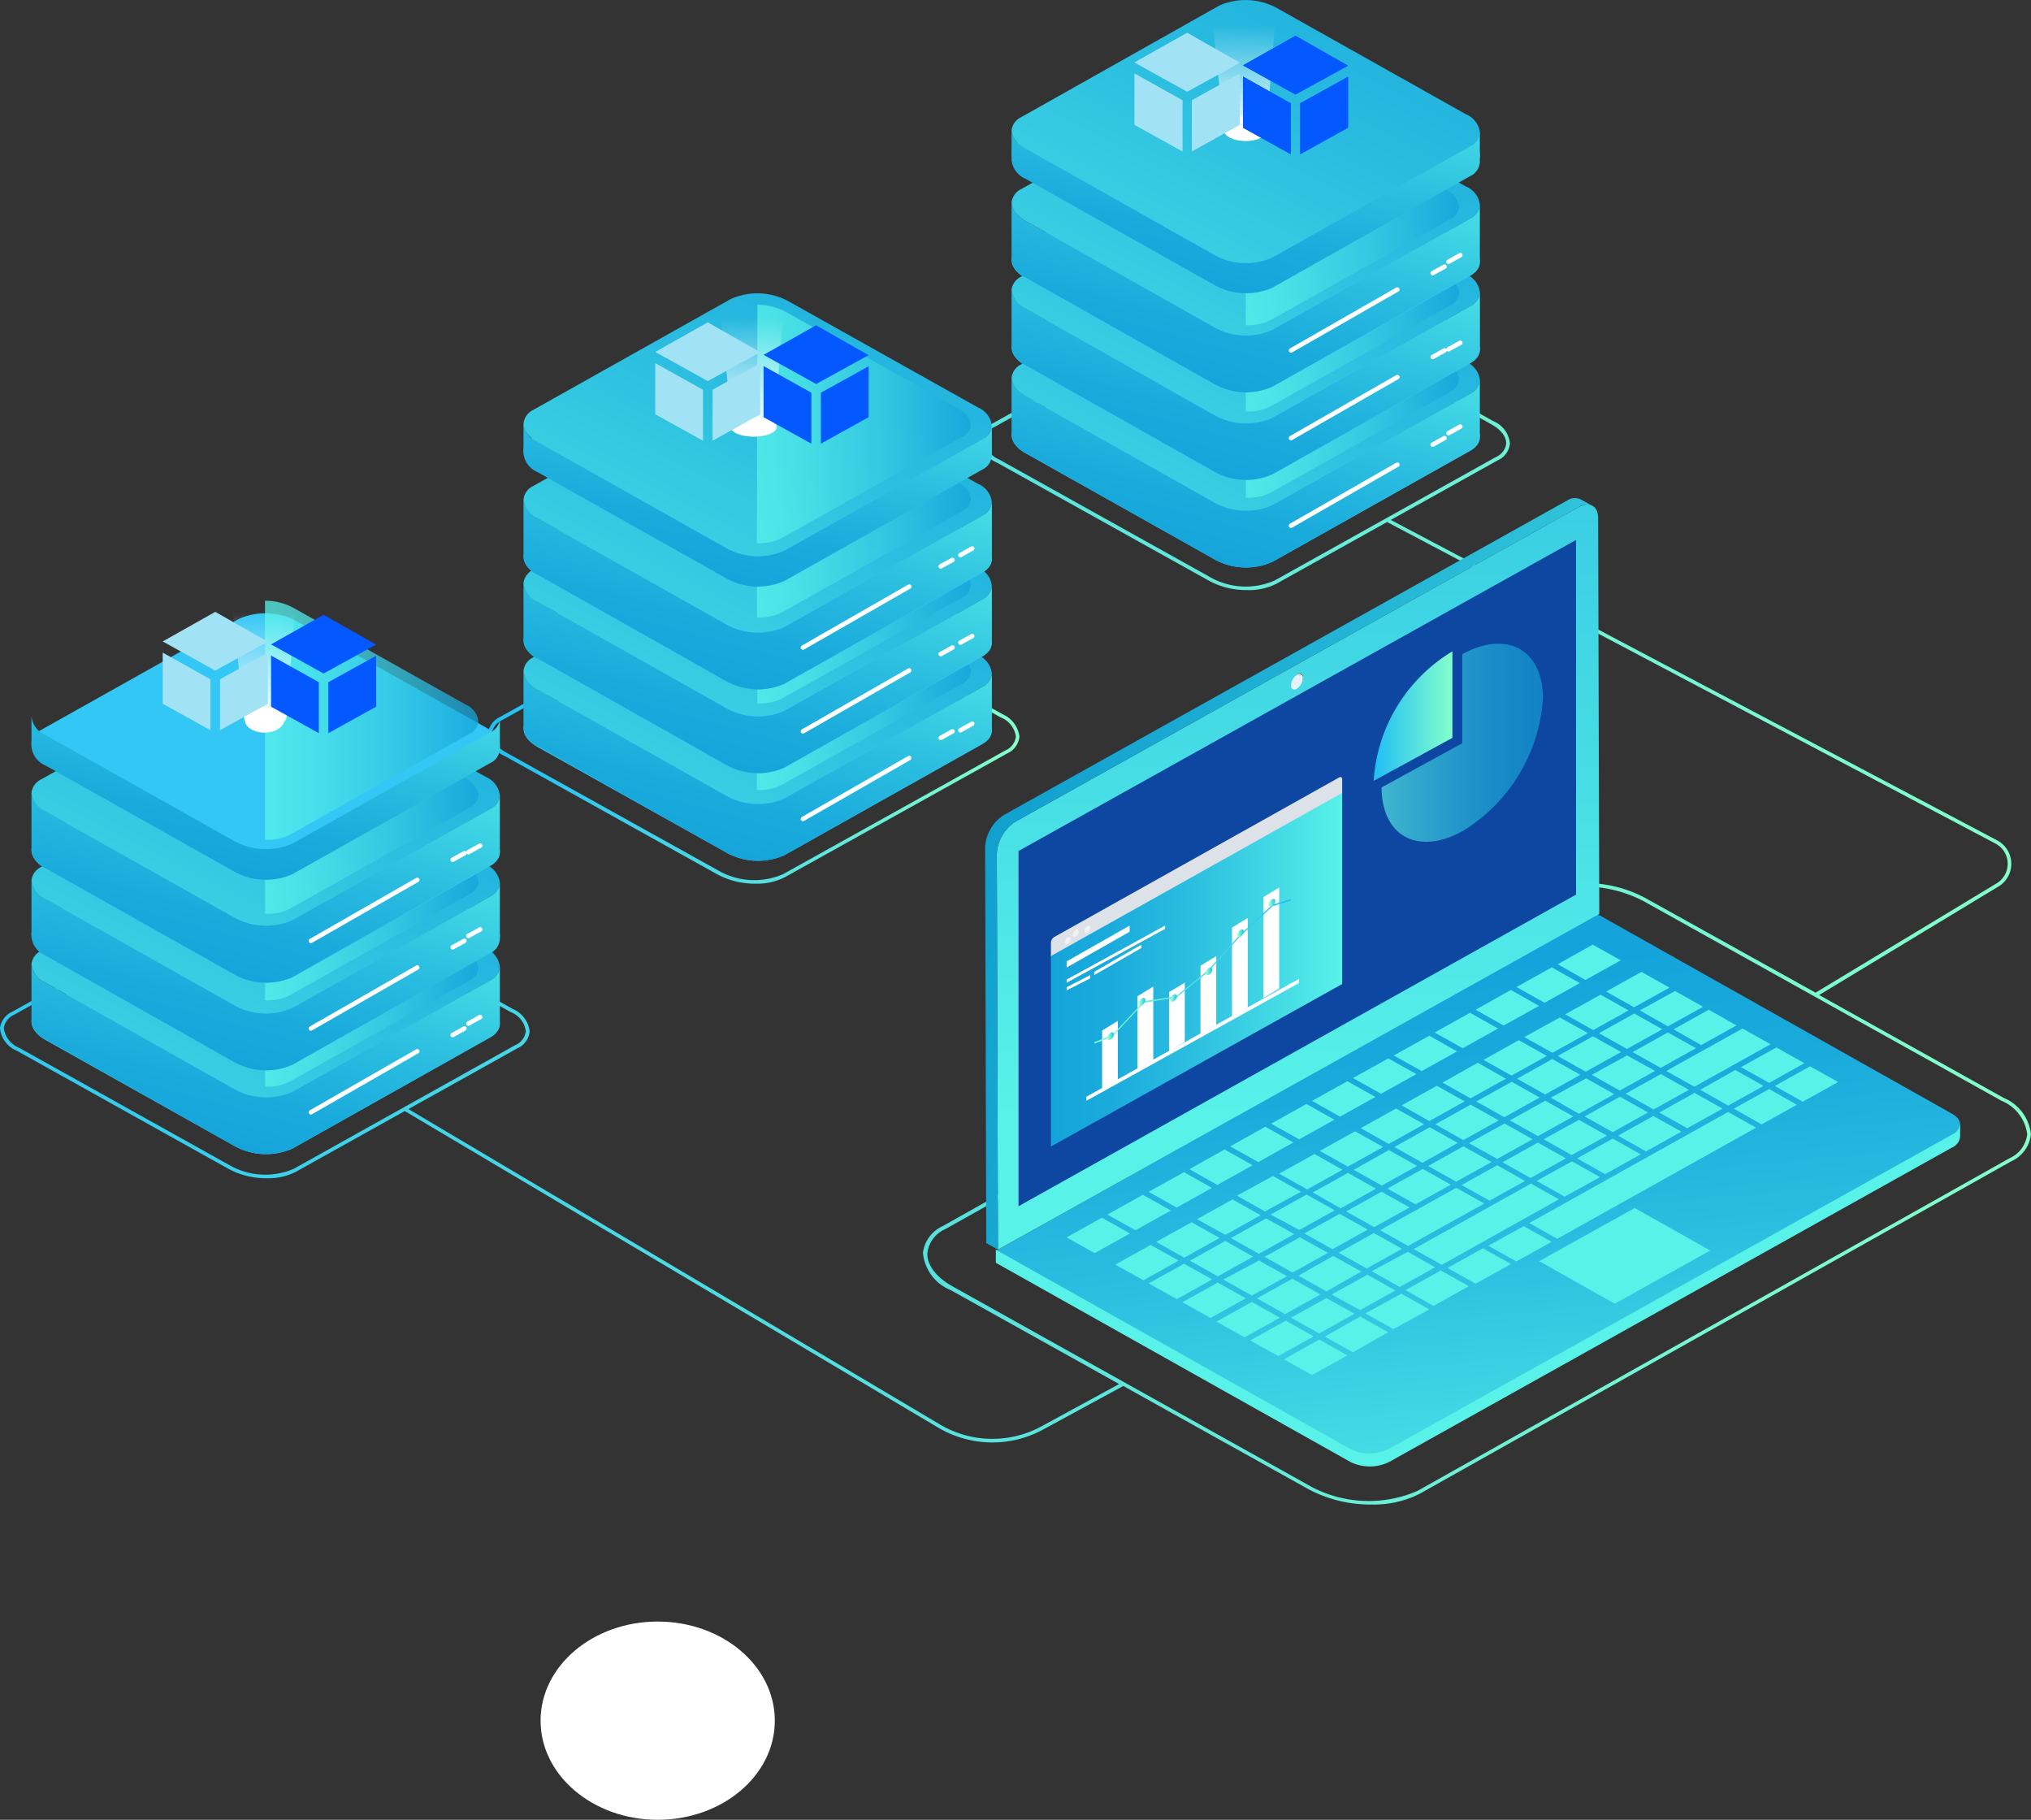 <svg xmlns="http://www.w3.org/2000/svg" xmlns:xlink="http://www.w3.org/1999/xlink" width="112.713" height="100.979" viewBox="0 0 112.713 100.979">
  <rect x="0" y="0" width="112.713" height="100.979" fill="#333333" stroke="none"/>
  <defs>
    <linearGradient id="linear-gradient" x1="1" y1="0.5" x2="0" y2="0.5" gradientUnits="objectBoundingBox">
      <stop offset="0" stop-color="#84ffcc"/>
      <stop offset="1" stop-color="#20bef5"/>
    </linearGradient>
    <linearGradient id="linear-gradient-2" x1="1" y1="0.5" x2="0" y2="0.5" xlink:href="#linear-gradient"/>
    <linearGradient id="linear-gradient-3" x1="0.434" y1="0.107" x2="0.612" y2="1.186" gradientUnits="objectBoundingBox">
      <stop offset="0" stop-color="#14a4db"/>
      <stop offset="0.2" stop-color="#1aabdc"/>
      <stop offset="0.48" stop-color="#2bbee0"/>
      <stop offset="0.81" stop-color="#46dde5"/>
      <stop offset="1" stop-color="#58f2e9"/>
    </linearGradient>
    <linearGradient id="linear-gradient-4" x1="-88.601" y1="-1.574" x2="-88.601" y2="0.822" xlink:href="#linear-gradient-3"/>
    <linearGradient id="linear-gradient-5" x1="-0.681" y1="0.102" x2="1.57" y2="0.861" gradientUnits="objectBoundingBox">
      <stop offset="0" stop-color="#008dc9"/>
      <stop offset="0.16" stop-color="#0694cb"/>
      <stop offset="0.4" stop-color="#17a7d1"/>
      <stop offset="0.68" stop-color="#32c6db"/>
      <stop offset="0.99" stop-color="#57f1e9"/>
      <stop offset="1" stop-color="#58f2e9"/>
    </linearGradient>
    <linearGradient id="linear-gradient-6" x1="-55.559" y1="0.731" x2="-54.856" y2="-0.38" xlink:href="#linear-gradient-5"/>
    <linearGradient id="linear-gradient-7" x1="-69.377" y1="-0.616" x2="-69.175" y2="0.812" xlink:href="#linear-gradient-3"/>
    <linearGradient id="linear-gradient-8" x1="0" y1="0.5" x2="1" y2="0.5" xlink:href="#linear-gradient-3"/>
    <linearGradient id="linear-gradient-9" x1="0" y1="0.5" x2="1" y2="0.5" xlink:href="#linear-gradient"/>
    <linearGradient id="linear-gradient-10" x1="0.19" y1="0.502" x2="1" y2="0.502" xlink:href="#linear-gradient"/>
    <linearGradient id="linear-gradient-11" x1="0.19" y1="0.489" x2="1" y2="0.489" xlink:href="#linear-gradient"/>
    <linearGradient id="linear-gradient-12" x1="0.21" y1="0.494" x2="1.01" y2="0.494" xlink:href="#linear-gradient"/>
    <linearGradient id="linear-gradient-13" x1="0.19" y1="0.498" x2="1" y2="0.498" xlink:href="#linear-gradient"/>
    <linearGradient id="linear-gradient-14" x1="0.19" y1="0.493" x2="1" y2="0.493" xlink:href="#linear-gradient"/>
    <linearGradient id="linear-gradient-15" x1="0.19" y1="0.498" x2="0.99" y2="0.498" xlink:href="#linear-gradient"/>
    <linearGradient id="linear-gradient-16" x1="0.1" y1="0.78" x2="0.856" y2="-0.361" xlink:href="#linear-gradient-3"/>
    <linearGradient id="linear-gradient-17" x1="1.375" y1="-0.459" x2="-0.381" y2="1.467" xlink:href="#linear-gradient-3"/>
    <linearGradient id="linear-gradient-18" x1="0.999" y1="0.5" x2="0" y2="0.5" gradientUnits="objectBoundingBox">
      <stop offset="0" stop-color="#14a4db"/>
      <stop offset="0.4" stop-color="#35cae2"/>
      <stop offset="0.78" stop-color="#4ee7e7"/>
      <stop offset="1" stop-color="#58f2e9"/>
    </linearGradient>
    <linearGradient id="linear-gradient-19" x1="0.1" y1="0.781" x2="0.856" y2="-0.361" xlink:href="#linear-gradient-3"/>
    <linearGradient id="linear-gradient-20" x1="1.375" y1="-0.459" x2="-0.381" y2="1.467" xlink:href="#linear-gradient-3"/>
    <linearGradient id="linear-gradient-22" x1="0.1" y1="0.78" x2="0.856" y2="-0.361" xlink:href="#linear-gradient-3"/>
    <linearGradient id="linear-gradient-23" x1="1.375" y1="-0.459" x2="-0.381" y2="1.467" xlink:href="#linear-gradient-3"/>
    <linearGradient id="linear-gradient-24" x1="0.999" y1="0.499" y2="0.499" xlink:href="#linear-gradient-18"/>
    <linearGradient id="linear-gradient-25" x1="0.114" y1="0.803" x2="0.844" y2="-0.479" xlink:href="#linear-gradient-3"/>
    <linearGradient id="linear-gradient-26" x1="1.375" y1="-0.459" x2="-0.382" y2="1.468" xlink:href="#linear-gradient-3"/>
    <linearGradient id="linear-gradient-28" x1="0.5" y1="0.972" x2="0.5" y2="0.05" gradientUnits="objectBoundingBox">
      <stop offset="0" stop-color="#fff"/>
      <stop offset="1" stop-color="#fff" stop-opacity="0"/>
    </linearGradient>
    <linearGradient id="linear-gradient-29" x1="0.1" y1="0.78" x2="0.856" y2="-0.361" xlink:href="#linear-gradient-3"/>
    <linearGradient id="linear-gradient-30" x1="1.374" y1="-0.459" x2="-0.381" y2="1.467" xlink:href="#linear-gradient-3"/>
    <linearGradient id="linear-gradient-31" x1="0.999" y1="0.5" x2="0.002" y2="0.5" xlink:href="#linear-gradient-18"/>
    <linearGradient id="linear-gradient-32" x1="0.1" y1="0.78" x2="0.856" y2="-0.361" xlink:href="#linear-gradient-3"/>
    <linearGradient id="linear-gradient-33" x1="1.374" y1="-0.459" x2="-0.381" y2="1.467" xlink:href="#linear-gradient-3"/>
    <linearGradient id="linear-gradient-34" x1="0.999" y1="0.501" y2="0.501" xlink:href="#linear-gradient-18"/>
    <linearGradient id="linear-gradient-35" x1="0.1" y1="0.78" x2="0.856" y2="-0.361" xlink:href="#linear-gradient-3"/>
    <linearGradient id="linear-gradient-36" x1="1.374" y1="-0.459" x2="-0.381" y2="1.467" xlink:href="#linear-gradient-3"/>
    <linearGradient id="linear-gradient-37" x1="0.999" y1="0.5" x2="0.002" y2="0.5" xlink:href="#linear-gradient-18"/>
    <linearGradient id="linear-gradient-38" x1="0.114" y1="0.802" x2="0.844" y2="-0.478" xlink:href="#linear-gradient-3"/>
    <linearGradient id="linear-gradient-39" x1="1.374" y1="-0.459" x2="-0.381" y2="1.467" xlink:href="#linear-gradient-3"/>
    <linearGradient id="linear-gradient-40" x1="0.999" y1="0.499" x2="0.002" y2="0.499" xlink:href="#linear-gradient-18"/>
    <linearGradient id="linear-gradient-41" y1="0.969" y2="0.047" xlink:href="#linear-gradient-28"/>
    <linearGradient id="linear-gradient-42" x1="0.1" y1="0.781" x2="0.856" y2="-0.361" xlink:href="#linear-gradient-3"/>
    <linearGradient id="linear-gradient-43" x1="1.374" y1="-0.459" x2="-0.381" y2="1.467" xlink:href="#linear-gradient-3"/>
    <linearGradient id="linear-gradient-45" x1="0.1" y1="0.78" x2="0.856" y2="-0.361" xlink:href="#linear-gradient-3"/>
    <linearGradient id="linear-gradient-46" x1="1.374" y1="-0.459" x2="-0.381" y2="1.467" xlink:href="#linear-gradient-3"/>
    <linearGradient id="linear-gradient-48" x1="0.1" y1="0.779" x2="0.856" y2="-0.36" xlink:href="#linear-gradient-3"/>
    <linearGradient id="linear-gradient-49" x1="1.374" y1="-0.461" x2="-0.381" y2="1.466" xlink:href="#linear-gradient-3"/>
    <linearGradient id="linear-gradient-51" x1="0.114" y1="0.8" x2="0.844" y2="-0.477" xlink:href="#linear-gradient-3"/>
    <linearGradient id="linear-gradient-53" x1="0.999" y1="0.499" y2="0.499" xlink:href="#linear-gradient-18"/>
    <linearGradient id="linear-gradient-54" x1="0.499" y1="0.972" x2="0.499" y2="0.05" xlink:href="#linear-gradient-28"/>
    <linearGradient id="linear-gradient-55" x1="1" y1="0.5" x2="0" y2="0.5" xlink:href="#linear-gradient-3"/>
    <linearGradient id="linear-gradient-56" x1="1" y1="0.5" x2="0" y2="0.5" xlink:href="#linear-gradient"/>
  </defs>
  <g id="Grupo_12" data-name="Grupo 12" transform="translate(460 -928.021)">
    <g id="Grupo_11" data-name="Grupo 11" transform="translate(0 181.906)">
      <g id="Grupo_10" data-name="Grupo 10" transform="translate(-460 746.115)">
        <g id="Grupo_9" data-name="Grupo 9" transform="translate(0 0)">
          <g id="High-Fidelity-v2" transform="translate(0 0)">
            <g id="High-Fidelity---3---Solutions-Detail-Copy">
              <g id="Image-02">
                <path id="Shape" d="M286.489,162.327a1.146,1.146,0,0,1-.676.93l-12.349,6.872a3.4,3.4,0,0,1-1.612.356,4.417,4.417,0,0,1-2.1-.5l-11.82-6.581a1.5,1.5,0,0,1-.932-1.265,1.155,1.155,0,0,1,.672-.91l12.353-6.872a4.263,4.263,0,0,1,3.7.146l11.833,6.581A1.56,1.56,0,0,1,286.489,162.327Zm-12.87-7.648a4.192,4.192,0,0,0-1.981-.477,3.126,3.126,0,0,0-1.507.336l-12.353,6.872a.95.95,0,0,0-.567.748c-.021.38.281.772.84,1.075l11.833,6.581a4.01,4.01,0,0,0,3.488.142l12.349-6.872a.953.953,0,0,0,.571-.764,1.33,1.33,0,0,0-.84-1.059Z" transform="translate(-229.914 -121.45)" fill="url(#linear-gradient)"/>
                <path id="Shape-2" data-name="Shape" d="M.687,116.863,12.991,110a4.236,4.236,0,0,1,3.685.145l11.79,6.572a1.537,1.537,0,0,1,.928,1.244,1.145,1.145,0,0,1-.673.929l-6.052,3.377,29.514,17.512a5.7,5.7,0,0,0,5.592.105l4.333-2.359-9.36-5.219a2.456,2.456,0,0,1-1.527-2.064,1.875,1.875,0,0,1,1.092-1.479l32.86-18.449a7.052,7.052,0,0,1,6.14.242l9.444,5.252,10.037-6.059a1.267,1.267,0,0,0-.067-2.222L76.979,89.692l-6.152,3.43a3.388,3.388,0,0,1-1.61.347,4.391,4.391,0,0,1-2.091-.5L55.336,86.4a1.494,1.494,0,0,1-.928-1.264,1.146,1.146,0,0,1,.669-.909l12.3-6.867a4.245,4.245,0,0,1,3.689.145l11.806,6.589a1.493,1.493,0,0,1,.924,1.24,1.133,1.133,0,0,1-.669.929l-5.943,3.313,33.638,17.774a1.469,1.469,0,0,1,.075,2.573l-9.941,6.015,10.226,5.7a2.474,2.474,0,0,1,1.527,2.02,1.858,1.858,0,0,1-1.1,1.511L78.782,143.617a5.646,5.646,0,0,1-2.672.594,7.31,7.31,0,0,1-3.467-.836l-10.305-5.744-4.458,2.424a5.9,5.9,0,0,1-5.809-.109L22.464,122.377l-6.048,3.373a3.374,3.374,0,0,1-1.606.355,4.391,4.391,0,0,1-2.091-.5L.929,119.028A1.5,1.5,0,0,1,0,117.768,1.16,1.16,0,0,1,.687,116.863Zm82.9-31.538c0-.38-.289-.763-.836-1.062L70.982,77.686a4.193,4.193,0,0,0-1.974-.477,3.133,3.133,0,0,0-1.506.335L55.2,84.412a.949.949,0,0,0-.565.747,1.336,1.336,0,0,0,.836,1.075L67.247,92.8a4,4,0,0,0,3.475.145l12.3-6.863A.941.941,0,0,0,83.592,85.325ZM72.747,143.209a6.807,6.807,0,0,0,5.926.242L111.512,125a1.673,1.673,0,0,0,.991-1.341,2.327,2.327,0,0,0-1.422-1.85L91.207,110.727a7.143,7.143,0,0,0-3.346-.808,5.375,5.375,0,0,0-2.568.57L52.455,128.933a1.65,1.65,0,0,0-.987,1.309c-.038.671.481,1.357,1.422,1.878Zm-71.7-24.351,11.79,6.577a3.985,3.985,0,0,0,3.475.141l12.3-6.867a.952.952,0,0,0,.569-.764,1.32,1.32,0,0,0-.836-1.058l-11.79-6.577a4.167,4.167,0,0,0-1.974-.477,3.116,3.116,0,0,0-1.5.335l-12.3,6.867a.957.957,0,0,0-.569.747A1.362,1.362,0,0,0,1.046,118.858Z" transform="translate(0 -60.725)" fill="url(#linear-gradient-2)"/>
                <path id="Shape-3" data-name="Shape" d="M51.394,240l19.68,11.079c.59.333.59.872,0,1.217l-31.25,17.468a2.429,2.429,0,0,1-2.144,0L18,258.685Z" transform="translate(37.264 -189.273)" fill="url(#linear-gradient-3)"/>
                <g id="Group" transform="translate(54.672 27.637)">
                  <path id="Shape-4" data-name="Shape" d="M33,2.606c.594-.332,1.075-.065,1.079.595l.063,21.977L.771,43.806.708,21.829a2.251,2.251,0,0,1,1.071-1.792Zm-15.608,9.3a.647.647,0,0,0-.3.51c0,.186.138.259.305.166a.638.638,0,0,0,.3-.53c0-.186-.138-.263-.305-.17Z" transform="translate(-0.06 -2.103)" fill="url(#linear-gradient-4)"/>
                  <path id="Shape-5" data-name="Shape" d="M37.527,11.749v19.68L6.586,48.722V29.01Z" transform="translate(-4.734 -9.426)" fill="#0e47a1"/>
                  <path id="Shape-6" data-name="Shape" d="M3.5,18.328,34.719.9a.774.774,0,0,1,.765-.069l.648.36a.783.783,0,0,0-.765.073L4.15,18.692A2.251,2.251,0,0,0,3.08,20.484l.063,21.977L2.494,42.1,2.432,20.12A2.263,2.263,0,0,1,3.5,18.328Z" transform="translate(-2.432 -0.758)" fill="url(#linear-gradient-5)"/>
                </g>
                <path id="Shape-7" data-name="Shape" d="M37.666,313.049a2.435,2.435,0,0,0,2.144,0l31.258-17.442a.747.747,0,0,0,.448-.607v.716a.735.735,0,0,1-.448.607l-31.242,17.45a2.435,2.435,0,0,1-2.144,0L18,302.719v-.725Z" transform="translate(37.264 -232.648)" fill="url(#linear-gradient-6)"/>
                <path id="Shape-8" data-name="Shape" d="M78.192,248l1.559.869L77.79,249.96l-1.538-.873Zm-4.229,2.352,1.559.873,1.957-1.091-1.555-.873Zm4.975.251,1.555.873,1.962-1.091-1.559-.873Zm-7.242,1.01,1.555.873,1.962-1.087-1.559-.885ZM82.681,252.7l1.534.873,1.957-1.091-1.538-.873Zm-4.141.214,1.555.873,1.962-1.091-1.559-.873Zm-4.141.214,1.559.873,1.97-1.091-1.559-.869Zm-2.267,1.265,1.555.873,1.962-1.091-1.559-.873Zm-7.242,1.01,1.555.873,1.962-1.091-1.559-.873ZM74,255.44l1.555.873,1.953-1.091-1.559-.873Zm1.869,1.051,1.559.893,1.957-1.091-1.555-.873Zm-13.253.178,1.555.873,1.962-1.091-1.555-.873Zm4.975.251,1.534.869,1.962-1.091-1.542-.869Zm6.006.832,1.559.873,1.962-1.091-1.559-.873Zm-13.249.182,1.555.869,1.957-1.087-1.555-.873Zm9.112.036,1.555.873,1.962-1.091-1.559-.873Zm-4.141.214,1.555.873,1.961-1.091-1.555-.873Zm10.151.618,1.555.873,1.962-1.079-1.559-.873Zm-4.141.214,1.568.873,1.957-1.091-1.555-.873Zm-13.253.178,1.559.873,1.945-1.091-1.555-.873Zm9.112.036,1.559.873,1.957-1.1-1.555-.873Zm-4.137.214,1.555.873,1.957-1.087-1.555-.873Zm6.01.837,1.555.873,1.962-1.091-1.559-.873Zm-13.253.178,1.555.873,1.957-1.091-1.555-.873Zm9.124.036,1.559.873,1.957-1.091L66.88,259.4Zm-4.141.214,1.559.873,1.957-1.091-1.555-.873Zm14.292.4,1.555.873L78.6,260.9l-1.559-.873Zm-8.282.428,1.559.873,1.957-1.091-1.555-.873Zm-13.253.178,1.559.873,1.957-1.091-1.555-.869Zm9.112.036,1.547.881,1.962-1.091-1.559-.873Zm1.853,1.051,1.555.873,1.962-1.091-1.559-.873Zm-13.253.178,1.563.865,1.962-1.091-1.559-.873Zm4.971.251,1.576.873,1.957-1.091-1.555-.873Zm10.16.614,1.555.873,4.229-2.352-1.555-.873Zm-17.394.4,1.559.873,1.957-1.091-1.555-.873Zm9.112.036,1.559.873,1.962-1.091-1.559-.873Zm-4.137.214,1.555.873,1.962-1.091-1.559-.873Zm14.288.4,1.559.873,6.5-3.637-1.555-.869Zm-8.278.428,1.555.873,1.962-1.091-1.559-.865Zm-4.141.214,1.547.869,1.957-1.091-1.538-.873Zm-4.141.218,1.559.869,1.957-1.091-1.555-.869Zm18.441.186,1.555.873,1.962-1.091-1.559-.873Zm-8.282.428,1.559.873,1.932-1.1-1.555-.869Zm2.234-1.273,1.555.873,1.961-1.091-1.559-.873Zm-6.4,1.487,1.58.889L61.23,266.4l-1.555-.873Zm-4.141.214,1.559.873,1.962-1.091-1.559-.873Zm10.155.618,1.576.865,1.961-1.091-1.559-.873Zm-4.141.214,1.555.873,1.961-1.091-1.559-.873Zm-4.141.214,1.559.873,1.957-1.091-1.559-.873Zm10.151.618,1.555.873,2-1.091-1.559-.873Zm-7.125-6.531,1.555.873,2-1.091-1.559-.873Zm1.869,1.047,1.593.857,1.962-1.091-1.559-.873Zm1.869,1.051,1.559.873,1.957-1.091-1.555-.873Zm3.743,2.093,1.555.873,1.962-1.091-1.521-.857Zm1.869,1.051,1.559.873,1.957-1.091-1.555-.873ZM61.456,268.7l1.559.873,1.957-1.091-1.555-.869Zm-4.141.218,1.559.873,1.957-1.091-1.555-.873Zm6.014.832,1.555.873,1.957-1.115-1.555-.873Zm-4.141.214,1.555.865,1.962-1.091-1.542-.873Zm1.869,1.047,1.555.873,1.961-1.091-1.555-.881Zm19.749-19.362,1.559.885,1.957-1.087-1.559-.873Zm-4.141.218,1.559.873,1.957-1.091-1.555-.873Zm-7.242,1.01,1.559.869,1.957-1.091-1.555-.873Zm10.985,1.087,1.559.873,1.957-1.091-1.559-.873Zm-13.253.186,1.551.865,1.962-1.091-1.542-.873Zm9.095.028,1.559.873,1.957-1.091-1.559-.873Zm10.168.618,1.568.873,1.957-1.091-1.555-.873Zm-4.141.214,1.559.873,4.229-2.356-1.559-.873Zm-4.137.214,1.555.873,1.961-1.091-1.559-.857Zm-8.282.432,1.555.873,1.962-1.091-1.559-.885Zm18.441.186,1.555.873,1.957-1.091-1.555-.873Zm-4.141.214,1.555.873,1.962-1.091-1.568-.881Zm-4.141.214,1.555.873,1.961-1.087-1.559-.873Zm-8.282.432,1.559.873,1.957-1.091-1.555-.873Zm14.292.4,1.538.873,1.957-1.091-1.538-.873Zm-4.141.214,1.551.869L85.4,257.1l-1.555-.873Zm-4.141.214,1.559.873,1.957-1.091-1.555-.873ZM79.6,258.6l1.555.869,1.961-1.091-1.559-.869Zm-2.272,1.261,1.559.873,1.97-1.1-1.555-.873Zm-4.137.214,1.555.873,1.962-1.091-1.559-.873Zm-2.272,1.265,1.555.865,1.962-1.091-1.542-.873Zm3.751,2.11,1.555.873,11.036-6.167-1.555-.869ZM72.4,264.707l1.559.873,1.957-1.091-1.555-.869Zm2.825.857,4.191,2.36,5.3-2.95-4.191-2.36Z" transform="translate(10.196 -195.582)" fill="url(#linear-gradient-7)"/>
                <path id="Shape-9" data-name="Shape" d="M185.33,177.8a.2.2,0,0,1-.33-.191.728.728,0,0,1,.326-.572.2.2,0,0,1,.33.191A.732.732,0,0,1,185.33,177.8Z" transform="translate(-113.353 -139.589)" fill="#e4f2fd"/>
                <path id="Shape-10" data-name="Shape" d="M191.164,218.639,175,227.657V217.017L191.164,208Z" transform="translate(-116.677 -164.037)" fill="url(#linear-gradient-8)"/>
                <path id="Shape-11" data-name="Shape" d="M191,204.02l-15.83,8.863a.4.4,0,0,0-.171.311v.74l16.164-9.053v-.74C191.172,204.024,191.1,203.967,191,204.02Z" transform="translate(-116.677 -160.882)" fill="#dde2e8"/>
                <path id="Shape-12" data-name="Shape" d="M244.323,246.114a.328.328,0,0,1-.162.266.1.1,0,0,1-.162-.089.353.353,0,0,1,.162-.271C244.253,245.971,244.323,246.013,244.323,246.114Z" transform="translate(-184.909 -194.005)" fill="#f1f2f2"/>
                <path id="Shape-13" data-name="Shape" d="M242.323,244.126a.341.341,0,0,1-.162.271A.1.1,0,0,1,242,244.3a.353.353,0,0,1,.162-.271C242.253,243.966,242.323,244,242.323,244.126Z" transform="translate(-182.472 -192.428)" fill="#f1f2f2"/>
                <path id="Shape-14" data-name="Shape" d="M239.324,243.113a.336.336,0,0,1-.162.271.1.1,0,0,1-.112.008.1.1,0,0,1-.05-.1.345.345,0,0,1,.162-.271C239.263,242.973,239.324,243,239.324,243.113Z" transform="translate(-178.817 -191.639)" fill="#f1f2f2"/>
                <path id="Shape-15" data-name="Shape" d="M232.495,243.341,229,245.325v-.341L232.495,243Z" transform="translate(-169.804 -191.639)" fill="#fff"/>
                <path id="Shape-16" data-name="Shape" d="M225.461,243.18,220,246.17v-.176L225.461,243Z" transform="translate(-160.804 -191.639)" fill="#fff"/>
                <path id="Shape-17" data-name="Shape" d="M240.311,256.176l-1.311.669v-.176l1.311-.669Z" transform="translate(-179.804 -201.891)" fill="#fff"/>
                <path id="Shape-18" data-name="Shape" d="M228.621,248.183,226,249.691v-.183L228.621,248Z" transform="translate(-165.275 -195.582)" fill="#fff"/>
                <path id="Shape-19" data-name="Shape" d="M232.874,268l-.874.542V271.8l.874-.542Z" transform="translate(-170.838 -211.355)" fill="#fff"/>
                <path id="Shape-20" data-name="Shape" d="M223.874,259l-.874.534v4.116l.874-.534Z" transform="translate(-159.872 -204.257)" fill="#fff"/>
                <path id="Shape-21" data-name="Shape" d="M215.874,258l-.874.521V261.8l.874-.521Z" transform="translate(-150.124 -203.469)" fill="#fff"/>
                <path id="Shape-22" data-name="Shape" d="M207.874,251l-.874.538v3.9l.874-.538Z" transform="translate(-140.377 -197.948)" fill="#fff"/>
                <path id="Shape-23" data-name="Shape" d="M199.874,241l-.874.536V246.5l.874-.536Z" transform="translate(-130.629 -190.062)" fill="#fff"/>
                <path id="Shape-24" data-name="Shape" d="M191.874,233l-.874.53v5.6l.874-.53Z" transform="translate(-120.882 -183.753)" fill="#fff"/>
                <path id="Shape-25" data-name="Shape" d="M197.8,257.228,186,263.764v-.228L197.8,257Z" transform="translate(-125.712 -202.68)" fill="#fff"/>
                <path id="Shape-26" data-name="Shape" d="M188.993,243.652l-.993.38.013-.092.972-.372,1.781-1.9.017,0,1.769-.276,1.769-1.437,1.769-1.973,1.8-1.661,1.035-.32-.017.092-1.014.316-1.773,1.633-1.773,1.977-1.8,1.465-.013,0-1.765.272Z" transform="translate(-127.275 -186.119)" fill="url(#linear-gradient-9)"/>
                <path id="Shape-27" data-name="Shape" d="M233,271.306a.367.367,0,0,1,.179-.285.108.108,0,0,1,.175.094.354.354,0,0,1-.175.285C233.083,271.453,233,271.412,233,271.306Z" transform="translate(-171.536 -213.721)" fill="url(#linear-gradient-10)"/>
                <path id="Shape-28" data-name="Shape" d="M225,262.3a.348.348,0,0,1,.179-.283c.1-.053.175,0,.175.093a.359.359,0,0,1-.175.283C225.079,262.449,225,262.425,225,262.3Z" transform="translate(-161.789 -206.623)" fill="url(#linear-gradient-11)"/>
                <path id="Shape-29" data-name="Shape" d="M217,261.307a.363.363,0,0,1,.175-.285c.1-.053.179,0,.179.094a.355.355,0,0,1-.179.285A.107.107,0,0,1,217,261.307Z" transform="translate(-152.041 -205.834)" fill="url(#linear-gradient-12)"/>
                <path id="Shape-30" data-name="Shape" d="M208,254.3a.364.364,0,0,1,.179-.283.108.108,0,0,1,.175.1.363.363,0,0,1-.175.283C208.083,254.453,208,254.409,208,254.3Z" transform="translate(-141.075 -200.314)" fill="url(#linear-gradient-13)"/>
                <path id="Shape-31" data-name="Shape" d="M200,244.306a.355.355,0,0,1,.179-.285.108.108,0,0,1,.175.094.362.362,0,0,1-.175.285C200.079,244.453,200,244.412,200,244.306Z" transform="translate(-131.328 -192.428)" fill="url(#linear-gradient-14)"/>
                <path id="Shape-32" data-name="Shape" d="M192,236.3a.363.363,0,0,1,.175-.283c.1-.053.179,0,.179.1a.36.36,0,0,1-.179.283C192.079,236.453,192,236.409,192,236.3Z" transform="translate(-121.58 -186.119)" fill="url(#linear-gradient-15)"/>
                <path id="Shape-33" data-name="Shape" d="M154.475,94.27l10.961-6.15c.834-.458.713-1.26-.229-1.791l-10.5-5.89a3.634,3.634,0,0,0-3.188-.13l-10.957,6.15c-.834.458-.717,1.26.229,1.791l10.5,5.894A3.606,3.606,0,0,0,154.475,94.27Z" transform="translate(-83.862 -63.091)" fill="#32c7f5"/>
                <path id="Shape-34" data-name="Shape" d="M140,99c-.021.367.246.754.78,1.055l10.5,5.924a3.62,3.62,0,0,0,3.19.13l10.968-6.185a.942.942,0,0,0,.55-.762v3.129a.938.938,0,0,1-.55.778l-10.968,6.185a3.617,3.617,0,0,1-3.19-.126l-10.5-5.92a1.287,1.287,0,0,1-.78-1.019Z" transform="translate(-83.862 -78.075)" fill="url(#linear-gradient-16)"/>
                <path id="Shape-35" data-name="Shape" d="M140.572,71.461l10.963-6.151a3.622,3.622,0,0,1,3.19.13l10.488,5.891a1.272,1.272,0,0,1,.78,1.033.938.938,0,0,1-.55.758l-10.968,6.151a3.623,3.623,0,0,1-3.19-.13l-10.5-5.891c-.534-.3-.8-.685-.78-1.049A.935.935,0,0,1,140.572,71.461Z" transform="translate(-83.862 -51.261)" fill="url(#linear-gradient-17)"/>
                <g id="Group-2" data-name="Group" transform="translate(69.139 14.355)" opacity="0.76" style="mix-blend-mode: screen;isolation: isolate">
                  <path id="Shape-36" data-name="Shape" d="M.273.918a3.442,3.442,0,0,1,1.585.4L11.4,6.684a1.151,1.151,0,0,1,.71.937.854.854,0,0,1-.5.691L1.651,13.9a2.7,2.7,0,0,1-1.378.279Z" transform="translate(-0.273 -0.918)" fill="url(#linear-gradient-18)"/>
                </g>
                <path id="Shape-37" data-name="Shape" d="M161,125.382,166.9,122" transform="translate(-89.353 -96.214)" fill="none" stroke="#fff" stroke-linecap="round" stroke-width="0.25" fill-rule="evenodd"/>
                <path id="Shape-38" data-name="Shape" d="M145,112.364l.655-.364" transform="translate(-64.615 -88.327)" fill="none" stroke="#fff" stroke-linecap="round" stroke-width="0.25" fill-rule="evenodd"/>
                <path id="Shape-39" data-name="Shape" d="M149,115.364l.655-.364" transform="translate(-69.489 -90.693)" fill="none" stroke="#fff" stroke-linecap="round" stroke-width="0.25" fill-rule="evenodd"/>
                <path id="Shape-40" data-name="Shape" d="M154.475,71.271l10.961-6.148c.834-.458.713-1.26-.229-1.791l-10.5-5.893a3.632,3.632,0,0,0-3.188-.13l-10.957,6.152c-.834.458-.717,1.26.229,1.791l10.5,5.893A3.618,3.618,0,0,0,154.475,71.271Z" transform="translate(-83.862 -44.952)" fill="#32c7f5"/>
                <path id="Shape-41" data-name="Shape" d="M140,76a1.246,1.246,0,0,0,.78,1.052l10.505,5.943a3.618,3.618,0,0,0,3.19.13l10.968-6.2a.943.943,0,0,0,.55-.762v3.126a.938.938,0,0,1-.55.783l-10.968,6.184a3.6,3.6,0,0,1-3.19-.13L140.78,80.2a1.288,1.288,0,0,1-.78-1.019Z" transform="translate(-83.862 -59.936)" fill="url(#linear-gradient-19)"/>
                <path id="Shape-42" data-name="Shape" d="M140.571,48.458l10.964-6.146a3.622,3.622,0,0,1,3.19.126l10.488,5.895a1.264,1.264,0,0,1,.78,1.033.937.937,0,0,1-.55.758l-10.968,6.15a3.624,3.624,0,0,1-3.19-.13L140.78,50.249A1.239,1.239,0,0,1,140,49.2.935.935,0,0,1,140.571,48.458Z" transform="translate(-83.862 -33.123)" fill="url(#linear-gradient-20)"/>
                <g id="Group-3" data-name="Group" transform="translate(69.139 9.563)" opacity="0.76" style="mix-blend-mode: screen;isolation: isolate">
                  <path id="Shape-43" data-name="Shape" d="M.273.243a3.391,3.391,0,0,1,1.585.4L11.4,6a1.155,1.155,0,0,1,.71.941.846.846,0,0,1-.5.687l-9.961,5.6a2.7,2.7,0,0,1-1.378.279Z" transform="translate(-0.273 -0.243)" fill="url(#linear-gradient-18)"/>
                </g>
                <path id="Shape-44" data-name="Shape" d="M161,102.382,166.9,99" transform="translate(-89.353 -78.075)" fill="none" stroke="#fff" stroke-linecap="round" stroke-width="0.25" fill-rule="evenodd"/>
                <path id="Shape-45" data-name="Shape" d="M145,90.359l.655-.359" transform="translate(-64.615 -70.977)" fill="none" stroke="#fff" stroke-linecap="round" stroke-width="0.25" fill-rule="evenodd"/>
                <path id="Shape-46" data-name="Shape" d="M149,92.364l.655-.364" transform="translate(-69.489 -72.555)" fill="none" stroke="#fff" stroke-linecap="round" stroke-width="0.25" fill-rule="evenodd"/>
                <path id="Shape-47" data-name="Shape" d="M154.475,48.275l10.961-6.145c.834-.462.713-1.259-.229-1.789l-10.5-5.9a3.622,3.622,0,0,0-3.188-.125L140.559,40.47c-.834.457-.717,1.259.229,1.785l10.5,5.89A3.636,3.636,0,0,0,154.475,48.275Z" transform="translate(-83.862 -26.814)" fill="#32c7f5"/>
                <path id="Shape-48" data-name="Shape" d="M140,53c-.021.367.246.754.78,1.055l10.5,5.926a3.62,3.62,0,0,0,3.19.126l10.968-6.183a.942.942,0,0,0,.55-.762v3.128a.941.941,0,0,1-.55.782l-10.968,6.183a3.606,3.606,0,0,1-3.19-.13l-10.5-5.926a1.279,1.279,0,0,1-.78-1.014Z" transform="translate(-83.862 -41.798)" fill="url(#linear-gradient-22)"/>
                <path id="Shape-49" data-name="Shape" d="M140.572,25.458l10.963-6.148a3.622,3.622,0,0,1,3.19.13l10.488,5.892a1.264,1.264,0,0,1,.78,1.029.938.938,0,0,1-.55.758l-10.968,6.152a3.621,3.621,0,0,1-3.19-.126l-10.5-5.9c-.534-.3-.8-.685-.78-1.05A.944.944,0,0,1,140.572,25.458Z" transform="translate(-83.862 -14.984)" fill="url(#linear-gradient-23)"/>
                <g id="Group-4" data-name="Group" transform="translate(69.139 4.77)" opacity="0.76" style="mix-blend-mode: screen;isolation: isolate">
                  <path id="Shape-50" data-name="Shape" d="M.273.568a3.437,3.437,0,0,1,1.585.4L11.4,6.334a1.155,1.155,0,0,1,.71.937.854.854,0,0,1-.5.691l-9.961,5.6a2.743,2.743,0,0,1-1.378.279Z" transform="translate(-0.273 -0.568)" fill="url(#linear-gradient-24)"/>
                </g>
                <path id="Shape-51" data-name="Shape" d="M161,79.382,166.9,76" transform="translate(-89.353 -59.936)" fill="none" stroke="#fff" stroke-linecap="round" stroke-width="0.25" fill-rule="evenodd"/>
                <path id="Shape-52" data-name="Shape" d="M145,67.364l.655-.364" transform="translate(-64.615 -52.839)" fill="none" stroke="#fff" stroke-linecap="round" stroke-width="0.25" fill-rule="evenodd"/>
                <path id="Shape-53" data-name="Shape" d="M149,70.359l.655-.359" transform="translate(-69.489 -55.205)" fill="none" stroke="#fff" stroke-linecap="round" stroke-width="0.25" fill-rule="evenodd"/>
                <path id="Shape-54" data-name="Shape" d="M154.475,20.275l10.961-6.152c.834-.458.713-1.26-.229-1.791L154.7,6.439a3.633,3.633,0,0,0-3.188-.13l-10.957,6.152c-.834.458-.717,1.26.229,1.791l10.5,5.893A3.633,3.633,0,0,0,154.475,20.275Z" transform="translate(-83.862 -4.732)" fill="#32c7f5"/>
                <path id="Shape-55" data-name="Shape" d="M140,34c-.021.363.246.75.78,1.051l10.5,5.928a3.605,3.605,0,0,0,3.19.126l10.968-6.2a.934.934,0,0,0,.55-.762v1.671a.925.925,0,0,1-.546.778L154.48,42.776a3.6,3.6,0,0,1-3.19-.13l-10.509-5.908a1.287,1.287,0,0,1-.78-1.019Z" transform="translate(-83.862 -26.814)" fill="url(#linear-gradient-25)"/>
                <path id="Shape-56" data-name="Shape" d="M140.552,6.492,151.524.311a3.625,3.625,0,0,1,3.193.13l10.5,5.9a1.265,1.265,0,0,1,.78,1.03.93.93,0,0,1-.53.742l-10.976,6.157a3.624,3.624,0,0,1-3.193-.126l-10.513-5.9c-.534-.3-.8-.685-.78-1.046A.937.937,0,0,1,140.552,6.492Z" transform="translate(-83.862 0)" fill="url(#linear-gradient-26)"/>
                <g id="Group-5" data-name="Group" transform="translate(69.139 0.661)" opacity="0.76" style="mix-blend-mode: screen;isolation: isolate">
                  <path id="Shape-57" data-name="Shape" d="M.273.128a3.437,3.437,0,0,1,1.585.4L11.4,5.894a1.155,1.155,0,0,1,.71.941.854.854,0,0,1-.5.687l-9.961,5.6A2.743,2.743,0,0,1,.273,13.4Z" transform="translate(-0.273 -0.128)" fill="url(#linear-gradient-24)"/>
                </g>
                <ellipse id="Oval" cx="1.276" cy="0.714" rx="1.276" ry="0.714" transform="translate(67.887 6.384)" fill="#fff"/>
                <path id="Shape-58" data-name="Shape" d="M195.495,5l-.482,6.168c0,.332-.529.6-1.184.6s-1.184-.268-1.184-.6L192,5Z" transform="translate(-124.722 -3.943)" fill="url(#linear-gradient-28)"/>
                <path id="Shape-59" data-name="Shape" d="M278.475,171.275l10.962-6.152c.834-.458.713-1.26-.229-1.791l-10.5-5.893a3.633,3.633,0,0,0-3.189-.13l-10.958,6.172c-.834.458-.713,1.26.229,1.791l10.5,5.872A3.633,3.633,0,0,0,278.475,171.275Z" transform="translate(-234.948 -123.816)" fill="#32c7f5"/>
                <path id="Shape-60" data-name="Shape" d="M264,176a1.266,1.266,0,0,0,.78,1.055l10.505,5.924a3.62,3.62,0,0,0,3.19.13l10.968-6.185a.934.934,0,0,0,.55-.762v3.129a.93.93,0,0,1-.55.778l-10.968,6.185a3.605,3.605,0,0,1-3.19-.13L264.78,180.2a1.287,1.287,0,0,1-.78-1.019Z" transform="translate(-234.948 -138.8)" fill="url(#linear-gradient-29)"/>
                <path id="Shape-61" data-name="Shape" d="M264.551,148.461l10.964-6.151a3.623,3.623,0,0,1,3.19.13l10.509,5.891a1.272,1.272,0,0,1,.78,1.033.93.93,0,0,1-.55.758l-10.968,6.151a3.623,3.623,0,0,1-3.19-.13l-10.505-5.891A1.259,1.259,0,0,1,264,149.2.934.934,0,0,1,264.551,148.461Z" transform="translate(-234.948 -111.987)" fill="url(#linear-gradient-30)"/>
                <g id="Group-6" data-name="Group" transform="translate(42.004 30.576)" opacity="0.76" style="mix-blend-mode: screen;isolation: isolate">
                  <path id="Shape-62" data-name="Shape" d="M.4.663a3.416,3.416,0,0,1,1.585.4l9.546,5.362a1.147,1.147,0,0,1,.71.937.848.848,0,0,1-.531.683L1.746,13.642a2.7,2.7,0,0,1-1.378.279Z" transform="translate(-0.368 -0.663)" fill="url(#linear-gradient-31)"/>
                </g>
                <path id="Shape-63" data-name="Shape" d="M285,202.382,290.9,199" transform="translate(-240.439 -156.939)" fill="none" stroke="#fff" stroke-linecap="round" stroke-width="0.25" fill-rule="evenodd"/>
                <path id="Shape-64" data-name="Shape" d="M269,190.364l.655-.364" transform="translate(-215.701 -149.841)" fill="none" stroke="#fff" stroke-linecap="round" stroke-width="0.25" fill-rule="evenodd"/>
                <path id="Shape-65" data-name="Shape" d="M274,192.364l.655-.364" transform="translate(-221.794 -151.418)" fill="none" stroke="#fff" stroke-linecap="round" stroke-width="0.25" fill-rule="evenodd"/>
                <path id="Shape-66" data-name="Shape" d="M278.475,148.275l10.962-6.151c.834-.462.713-1.26-.229-1.791l-10.5-5.9a3.633,3.633,0,0,0-3.189-.126l-10.958,6.151c-.834.458-.713,1.26.229,1.787l10.5,5.9A3.634,3.634,0,0,0,278.475,148.275Z" transform="translate(-234.948 -105.677)" fill="#32c7f5"/>
                <path id="Shape-67" data-name="Shape" d="M264,153a1.258,1.258,0,0,0,.78,1.051l10.505,5.929a3.62,3.62,0,0,0,3.19.13l10.968-6.185a.938.938,0,0,0,.55-.762v3.125a.934.934,0,0,1-.55.782l-10.968,6.185a3.605,3.605,0,0,1-3.19-.13L264.78,157.2a1.279,1.279,0,0,1-.78-1.031Z" transform="translate(-234.948 -120.662)" fill="url(#linear-gradient-32)"/>
                <path id="Shape-68" data-name="Shape" d="M264.551,125.462l10.964-6.15a3.622,3.622,0,0,1,3.19.126l10.509,5.895a1.264,1.264,0,0,1,.78,1.033.933.933,0,0,1-.55.758l-10.968,6.15a3.624,3.624,0,0,1-3.19-.13l-10.505-5.895A1.251,1.251,0,0,1,264,126.2.934.934,0,0,1,264.551,125.462Z" transform="translate(-234.948 -93.848)" fill="url(#linear-gradient-33)"/>
                <g id="Group-7" data-name="Group" transform="translate(42.033 25.786)" opacity="0.76" style="mix-blend-mode: screen;isolation: isolate">
                  <path id="Shape-69" data-name="Shape" d="M.368,0A3.4,3.4,0,0,1,1.953.4L11.5,5.754a1.153,1.153,0,0,1,.71.94.841.841,0,0,1-.5.686L1.746,12.969a2.7,2.7,0,0,1-1.378.278Z" transform="translate(-0.368)" fill="url(#linear-gradient-34)"/>
                </g>
                <path id="Shape-70" data-name="Shape" d="M285,179.382,290.9,176" transform="translate(-240.439 -138.8)" fill="none" stroke="#fff" stroke-linecap="round" stroke-width="0.25" fill-rule="evenodd"/>
                <path id="Shape-71" data-name="Shape" d="M269,167.359l.655-.359" transform="translate(-215.701 -131.703)" fill="none" stroke="#fff" stroke-linecap="round" stroke-width="0.25" fill-rule="evenodd"/>
                <path id="Shape-72" data-name="Shape" d="M274,170.364l.655-.364" transform="translate(-221.794 -134.068)" fill="none" stroke="#fff" stroke-linecap="round" stroke-width="0.25" fill-rule="evenodd"/>
                <path id="Shape-73" data-name="Shape" d="M278.475,126.273l10.962-6.151c.834-.458.713-1.26-.229-1.787l-10.5-5.9a3.633,3.633,0,0,0-3.189-.13l-10.958,6.151c-.834.462-.713,1.26.229,1.791l10.5,5.9A3.633,3.633,0,0,0,278.475,126.273Z" transform="translate(-234.948 -88.327)" fill="#32c7f5"/>
                <path id="Shape-74" data-name="Shape" d="M264,131a1.257,1.257,0,0,0,.78,1.063l10.505,5.919a3.633,3.633,0,0,0,3.19.126l10.968-6.184a.934.934,0,0,0,.55-.762v3.129a.925.925,0,0,1-.55.778l-10.968,6.184a3.6,3.6,0,0,1-3.19-.126L264.78,135.2a1.279,1.279,0,0,1-.78-1.018Z" transform="translate(-234.948 -103.312)" fill="url(#linear-gradient-35)"/>
                <path id="Shape-75" data-name="Shape" d="M264.551,103.461l10.964-6.151a3.623,3.623,0,0,1,3.19.13l10.509,5.9a1.26,1.26,0,0,1,.78,1.029.929.929,0,0,1-.55.758l-10.968,6.151a3.636,3.636,0,0,1-3.19-.126L264.78,105.26a1.251,1.251,0,0,1-.78-1.049A.938.938,0,0,1,264.551,103.461Z" transform="translate(-234.948 -76.498)" fill="url(#linear-gradient-36)"/>
                <g id="Group-8" data-name="Group" transform="translate(42.004 21.01)" opacity="0.76" style="mix-blend-mode: screen;isolation: isolate">
                  <path id="Shape-76" data-name="Shape" d="M.4.4a3.412,3.412,0,0,1,1.585.4l9.546,5.362a1.151,1.151,0,0,1,.71.937.848.848,0,0,1-.531.679l-9.961,5.6a2.7,2.7,0,0,1-1.378.275Z" transform="translate(-0.368 -0.401)" fill="url(#linear-gradient-37)"/>
                </g>
                <path id="Shape-77" data-name="Shape" d="M285,157.382,290.9,154" transform="translate(-240.439 -121.45)" fill="none" stroke="#fff" stroke-linecap="round" stroke-width="0.25" fill-rule="evenodd"/>
                <path id="Shape-78" data-name="Shape" d="M269,144.364l.655-.364" transform="translate(-215.701 -113.564)" fill="none" stroke="#fff" stroke-linecap="round" stroke-width="0.25" fill-rule="evenodd"/>
                <path id="Shape-79" data-name="Shape" d="M274,147.359l.655-.359" transform="translate(-221.794 -115.93)" fill="none" stroke="#fff" stroke-linecap="round" stroke-width="0.25" fill-rule="evenodd"/>
                <path id="Shape-80" data-name="Shape" d="M278.475,98.278l10.961-6.158c.834-.458.713-1.26-.229-1.791l-10.5-5.89a3.634,3.634,0,0,0-3.188-.13l-10.957,6.15c-.834.458-.717,1.26.229,1.791l10.5,5.89A3.623,3.623,0,0,0,278.475,98.278Z" transform="translate(-234.948 -66.246)" fill="#32c7f5"/>
                <path id="Shape-81" data-name="Shape" d="M264,111a1.287,1.287,0,0,0,.78,1.053l10.505,5.915a3.626,3.626,0,0,0,3.19.126l10.968-6.171a.932.932,0,0,0,.55-.76v1.663a.936.936,0,0,1-.55.781l-10.968,6.171a3.613,3.613,0,0,1-3.19-.13l-10.505-5.911a1.285,1.285,0,0,1-.78-1.016Z" transform="translate(-234.948 -87.539)" fill="url(#linear-gradient-38)"/>
                <path id="Shape-82" data-name="Shape" d="M264.552,83.464l10.963-6.153a3.621,3.621,0,0,1,3.19.13l10.509,5.89a1.261,1.261,0,0,1,.78,1.03.93.93,0,0,1-.55.758l-10.968,6.153a3.621,3.621,0,0,1-3.19-.126l-10.5-5.9c-.534-.3-.8-.685-.78-1.05A.943.943,0,0,1,264.552,83.464Z" transform="translate(-234.948 -60.725)" fill="url(#linear-gradient-39)"/>
                <g id="Group-9" data-name="Group" transform="translate(42.004 16.909)" opacity="0.76" style="mix-blend-mode: screen;isolation: isolate">
                  <path id="Shape-83" data-name="Shape" d="M.4,0A3.429,3.429,0,0,1,1.982.4l9.546,5.355a1.15,1.15,0,0,1,.71.936.847.847,0,0,1-.531.67L1.746,12.953a2.7,2.7,0,0,1-1.378.274Z" transform="translate(-0.368)" fill="url(#linear-gradient-40)"/>
                </g>
                <ellipse id="Oval-2" data-name="Oval" cx="1.276" cy="0.535" rx="1.276" ry="0.535" transform="translate(40.554 23.162)" fill="#fff"/>
                <path id="Shape-84" data-name="Shape" d="M320.495,82l-.482,6.168c0,.328-.529.6-1.184.6s-1.184-.268-1.184-.6L317,82Z" transform="translate(-277.026 -64.668)" fill="url(#linear-gradient-41)"/>
                <path id="Shape-85" data-name="Shape" d="M403.479,248.277l10.958-6.153c.834-.458.713-1.261-.229-1.792l-10.5-5.893a3.633,3.633,0,0,0-3.188-.13l-10.962,6.153c-.834.458-.713,1.261.229,1.792l10.5,5.893A3.632,3.632,0,0,0,403.479,248.277Z" transform="translate(-387.253 -184.541)" fill="#32c7f5"/>
                <path id="Shape-86" data-name="Shape" d="M389,253a1.266,1.266,0,0,0,.78,1.056l10.509,5.926a3.618,3.618,0,0,0,3.19.13l10.964-6.187a.935.935,0,0,0,.55-.762v3.126a.922.922,0,0,1-.55.783l-10.964,6.187a3.618,3.618,0,0,1-3.19-.13L389.78,257.2a1.288,1.288,0,0,1-.78-1.019Z" transform="translate(-387.253 -199.525)" fill="url(#linear-gradient-42)"/>
                <path id="Shape-87" data-name="Shape" d="M389.551,225.463l10.968-6.152a3.635,3.635,0,0,1,3.19.126l10.505,5.9a1.272,1.272,0,0,1,.78,1.033.93.93,0,0,1-.55.758l-10.964,6.152a3.636,3.636,0,0,1-3.19-.13l-10.509-5.909a1.26,1.26,0,0,1-.78-1.05A.943.943,0,0,1,389.551,225.463Z" transform="translate(-387.253 -172.712)" fill="url(#linear-gradient-43)"/>
                <g id="Group-10" data-name="Group" transform="translate(14.707 47.027)" opacity="0.76" style="mix-blend-mode: screen;isolation: isolate">
                  <path id="Shape-88" data-name="Shape" d="M.463.5A3.391,3.391,0,0,1,2.048.9l9.546,5.358a1.155,1.155,0,0,1,.71.941.838.838,0,0,1-.5.687l-9.961,5.6a2.7,2.7,0,0,1-1.378.279Z" transform="translate(-0.463 -0.497)" fill="url(#linear-gradient-18)"/>
                </g>
                <path id="Shape-89" data-name="Shape" d="M410,279.382,415.9,276" transform="translate(-392.744 -217.664)" fill="none" stroke="#fff" stroke-linecap="round" stroke-width="0.25" fill-rule="evenodd"/>
                <path id="Shape-90" data-name="Shape" d="M394,267.364l.655-.364" transform="translate(-368.006 -210.566)" fill="none" stroke="#fff" stroke-linecap="round" stroke-width="0.25" fill-rule="evenodd"/>
                <path id="Shape-91" data-name="Shape" d="M398,270.364l.655-.364" transform="translate(-372.88 -212.932)" fill="none" stroke="#fff" stroke-linecap="round" stroke-width="0.25" fill-rule="evenodd"/>
                <path id="Shape-92" data-name="Shape" d="M403.479,225.277l10.958-6.152c.834-.462.713-1.26-.229-1.791l-10.5-5.9a3.632,3.632,0,0,0-3.188-.126l-10.962,6.152c-.834.458-.713,1.26.229,1.787l10.5,5.9A3.632,3.632,0,0,0,403.479,225.277Z" transform="translate(-387.253 -166.403)" fill="#32c7f5"/>
                <path id="Shape-93" data-name="Shape" d="M389,231a1.258,1.258,0,0,0,.78,1.052l10.509,5.931a3.617,3.617,0,0,0,3.19.126l10.964-6.187a.926.926,0,0,0,.55-.762v3.13a.926.926,0,0,1-.55.783l-10.964,6.187a3.618,3.618,0,0,1-3.19-.13L389.78,235.2a1.28,1.28,0,0,1-.78-1.015Z" transform="translate(-387.253 -182.175)" fill="url(#linear-gradient-45)"/>
                <path id="Shape-94" data-name="Shape" d="M389.551,203.46l10.968-6.15a3.623,3.623,0,0,1,3.19.13l10.505,5.895a1.264,1.264,0,0,1,.78,1.029.921.921,0,0,1-.55.758l-10.964,6.15a3.622,3.622,0,0,1-3.19-.126l-10.509-5.895a1.251,1.251,0,0,1-.78-1.045A.954.954,0,0,1,389.551,203.46Z" transform="translate(-387.253 -155.362)" fill="url(#linear-gradient-46)"/>
                <g id="Group-11" data-name="Group" transform="translate(14.707 42.235)" opacity="0.76" style="mix-blend-mode: screen;isolation: isolate">
                  <path id="Shape-95" data-name="Shape" d="M.463.822a3.412,3.412,0,0,1,1.585.4l9.546,5.362a1.155,1.155,0,0,1,.71.937.85.85,0,0,1-.5.691l-9.961,5.6a2.743,2.743,0,0,1-1.378.279Z" transform="translate(-0.463 -0.822)" fill="url(#linear-gradient-24)"/>
                </g>
                <path id="Shape-96" data-name="Shape" d="M410,257.382,415.9,254" transform="translate(-392.744 -200.314)" fill="none" stroke="#fff" stroke-linecap="round" stroke-width="0.25" fill-rule="evenodd"/>
                <path id="Shape-97" data-name="Shape" d="M394,244.359l.655-.359" transform="translate(-368.006 -192.428)" fill="none" stroke="#fff" stroke-linecap="round" stroke-width="0.25" fill-rule="evenodd"/>
                <path id="Shape-98" data-name="Shape" d="M398,247.359l.655-.359" transform="translate(-372.88 -194.794)" fill="none" stroke="#fff" stroke-linecap="round" stroke-width="0.25" fill-rule="evenodd"/>
                <path id="Shape-99" data-name="Shape" d="M403.479,203.29l10.958-6.17c.834-.458.713-1.26-.229-1.787l-10.5-5.894a3.634,3.634,0,0,0-3.188-.13l-10.962,6.15c-.834.462-.713,1.26.229,1.791l10.5,5.894A3.707,3.707,0,0,0,403.479,203.29Z" transform="translate(-387.253 -149.053)" fill="#32c7f5"/>
                <path id="Shape-100" data-name="Shape" d="M389,208a1.255,1.255,0,0,0,.78,1.053l10.509,5.912a3.626,3.626,0,0,0,3.19.13l10.964-6.172a.932.932,0,0,0,.55-.76v3.123a.916.916,0,0,1-.55.777l-10.964,6.192a3.611,3.611,0,0,1-3.19-.126l-10.509-5.916A1.277,1.277,0,0,1,389,211.2V208Z" transform="translate(-387.253 -164.037)" fill="url(#linear-gradient-48)"/>
                <path id="Shape-101" data-name="Shape" d="M389.551,180.463l10.968-6.152a3.622,3.622,0,0,1,3.19.13l10.505,5.893a1.272,1.272,0,0,1,.78,1.033.93.93,0,0,1-.55.758l-10.964,6.152a3.636,3.636,0,0,1-3.19-.13l-10.509-5.893a1.252,1.252,0,0,1-.78-1.05A.947.947,0,0,1,389.551,180.463Z" transform="translate(-387.253 -137.223)" fill="url(#linear-gradient-49)"/>
                <g id="Group-12" data-name="Group" transform="translate(14.707 37.438)" opacity="0.76" style="mix-blend-mode: screen;isolation: isolate">
                  <path id="Shape-102" data-name="Shape" d="M.463.128a3.416,3.416,0,0,1,1.585.4l9.546,5.362a1.151,1.151,0,0,1,.71.937.85.85,0,0,1-.5.691L1.845,13.115a2.7,2.7,0,0,1-1.378.279Z" transform="translate(-0.463 -0.128)" fill="url(#linear-gradient-18)"/>
                </g>
                <path id="Shape-103" data-name="Shape" d="M410,234.382,415.9,231" transform="translate(-392.744 -182.175)" fill="none" stroke="#fff" stroke-linecap="round" stroke-width="0.25" fill-rule="evenodd"/>
                <path id="Shape-104" data-name="Shape" d="M394,222.364l.655-.364" transform="translate(-368.006 -175.078)" fill="none" stroke="#fff" stroke-linecap="round" stroke-width="0.25" fill-rule="evenodd"/>
                <path id="Shape-105" data-name="Shape" d="M398,224.364l.655-.364" transform="translate(-372.88 -176.655)" fill="none" stroke="#fff" stroke-linecap="round" stroke-width="0.25" fill-rule="evenodd"/>
                <path id="Shape-106" data-name="Shape" d="M403.479,175.275l10.958-6.152c.834-.458.713-1.26-.229-1.791l-10.5-5.893a3.633,3.633,0,0,0-3.188-.13l-10.962,6.152c-.834.458-.713,1.26.229,1.791l10.5,5.893A3.642,3.642,0,0,0,403.479,175.275Z" transform="translate(-387.253 -126.971)" fill="#32c7f5"/>
                <path id="Shape-107" data-name="Shape" d="M389,188a1.253,1.253,0,0,0,.78,1.051l10.505,5.9a3.654,3.654,0,0,0,3.195.126l10.964-6.16a.932.932,0,0,0,.55-.739v1.623a.917.917,0,0,1-.55.812l-10.964,6.16a3.627,3.627,0,0,1-3.195-.13l-10.505-5.9a1.283,1.283,0,0,1-.78-1.015Z" transform="translate(-387.253 -148.264)" fill="url(#linear-gradient-51)"/>
                <path id="Shape-108" data-name="Shape" d="M389.551,160.461l10.964-6.151a3.632,3.632,0,0,1,3.194.13l10.505,5.891a1.271,1.271,0,0,1,.78,1.053.929.929,0,0,1-.55.758l-10.964,6.13a3.645,3.645,0,0,1-3.195-.126l-10.505-5.9A1.251,1.251,0,0,1,389,161.2.946.946,0,0,1,389.551,160.461Z" transform="translate(-387.253 -121.45)" fill="url(#linear-gradient-36)"/>
                <g id="Group-13" data-name="Group" transform="translate(14.707 33.333)" opacity="0.76" style="mix-blend-mode: screen;isolation: isolate">
                  <path id="Shape-109" data-name="Shape" d="M.463.707a3.365,3.365,0,0,1,1.585.4l9.546,5.362a1.151,1.151,0,0,1,.71.937.846.846,0,0,1-.5.691L1.841,13.694a2.662,2.662,0,0,1-1.378.279Z" transform="translate(-0.463 -0.707)" fill="url(#linear-gradient-53)"/>
                </g>
                <ellipse id="Oval-3" data-name="Oval" cx="1.093" cy="0.714" rx="1.093" ry="0.714" transform="translate(13.585 39.225)" fill="#fff"/>
                <path id="Shape-110" data-name="Shape" d="M444.495,159l-.478,6.168c0,.328-.534.6-1.185.6s-1.185-.268-1.185-.6L441,159Z" transform="translate(-428.112 -125.393)" fill="url(#linear-gradient-54)"/>
                <path id="Shape-111" data-name="Shape" d="M128.48,169.581c2.47-1.356,4.476-.257,4.476,2.455a9.335,9.335,0,0,1-4.476,7.372c-2.47,1.356-4.467.265-4.48-2.431l4.48-2.455Z" transform="translate(-47.329 -133.28)" opacity="0.65" fill="url(#linear-gradient-55)" style="mix-blend-mode: screen;isolation: isolate"/>
                <path id="Shape-112" data-name="Shape" d="M151.369,171v4.8L147,178.186v-.024A9.054,9.054,0,0,1,151.369,171Z" transform="translate(-70.766 -134.857)" fill="url(#linear-gradient-56)"/>
              </g>
            </g>
          </g>
        </g>
        <path id="_1" data-name="1" d="M1,1.642,3.916,0,6.828,1.659l-2.912,1.6Zm3.18,2.1V6.57L6.831,5.1V2.275Zm-.53,0L1,2.262V5.1L3.65,6.57Z" transform="translate(61.967 1.824)" fill="#a2e2f5"/>
        <path id="_1-2" data-name="1" d="M1,1.642,3.916,0,6.828,1.659l-2.912,1.6Zm3.18,2.1V6.57L6.831,5.1V2.275Zm-.53,0L1,2.262V5.1L3.65,6.57Z" transform="translate(67.98 1.986)" fill="#0458ff"/>
        <g id="Grupo_6" data-name="Grupo 6" transform="translate(62.967 1.824)">
          <path id="_1-3" data-name="1" d="M1,1.642,3.916,0,6.828,1.659l-2.912,1.6Zm3.18,2.1V6.57L6.831,5.1V2.275Zm-.53,0L1,2.262V5.1L3.65,6.57Z" transform="translate(-1)" fill="#a2e2f5"/>
          <path id="_1-4" data-name="1" d="M1,1.642,3.916,0,6.828,1.659l-2.912,1.6Zm3.18,2.1V6.57L6.831,5.1V2.275Zm-.53,0L1,2.262V5.1L3.65,6.57Z" transform="translate(5.013 0.162)" fill="#0458ff"/>
        </g>
        <g id="Grupo_7" data-name="Grupo 7" transform="translate(36.363 17.887)">
          <path id="_1-5" data-name="1" d="M1,1.642,3.916,0,6.828,1.659l-2.912,1.6Zm3.18,2.1V6.57L6.831,5.1V2.275Zm-.53,0L1,2.262V5.1L3.65,6.57Z" transform="translate(-1)" fill="#a2e2f5"/>
          <path id="_1-6" data-name="1" d="M1,1.642,3.916,0,6.828,1.659l-2.912,1.6Zm3.18,2.1V6.57L6.831,5.1V2.275Zm-.53,0L1,2.262V5.1L3.65,6.57Z" transform="translate(5.013 0.162)" fill="#0458ff"/>
        </g>
        <g id="Grupo_8" data-name="Grupo 8" transform="translate(9.03 33.951)">
          <path id="_1-7" data-name="1" d="M1,1.642,3.916,0,6.828,1.659l-2.912,1.6Zm3.18,2.1V6.57L6.831,5.1V2.275Zm-.53,0L1,2.262V5.1L3.65,6.57Z" transform="translate(-1)" fill="#a2e2f5"/>
          <path id="_1-8" data-name="1" d="M1,1.642,3.916,0,6.828,1.659l-2.912,1.6Zm3.18,2.1V6.57L6.831,5.1V2.275Zm-.53,0L1,2.262V5.1L3.65,6.57Z" transform="translate(5.013 0.162)" fill="#0458ff"/>
        </g>
      </g>
      <ellipse id="Elipse_1" data-name="Elipse 1" cx="6.5" cy="5.5" rx="6.5" ry="5.5" transform="translate(-430 836.094)" fill="#fff"/>
    </g>
  </g>
</svg>
